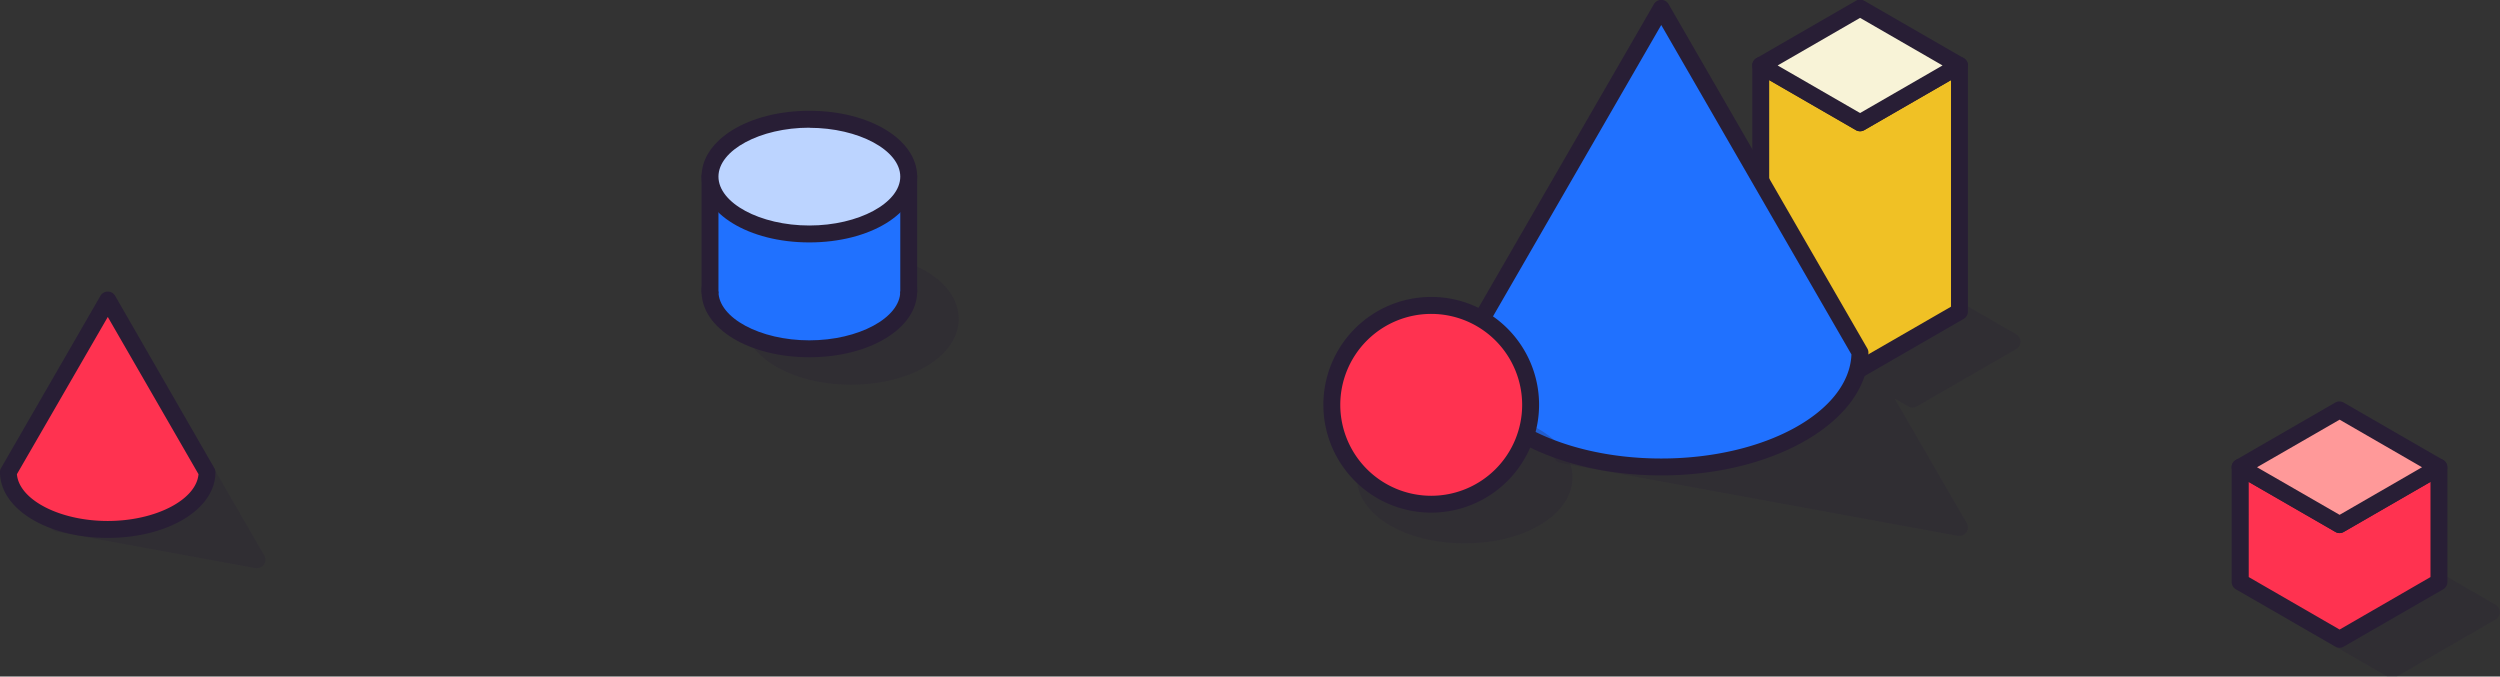 <svg id="Layer_1" data-name="Layer 1" xmlns="http://www.w3.org/2000/svg" viewBox="0 0 443.45 120"><rect x="0" y="0" width="443.45" height="120" fill="#333333" stroke="none"/><defs><style>.cls-1{opacity:0.25;}.cls-2{fill:#281e35;}.cls-3{fill:#ff3250;}.cls-4{fill:#f99;}.cls-5{fill:#2071ff;}.cls-6{fill:#bcd4ff;}.cls-7{fill:#f0c125;}.cls-8{fill:#f8f3d7;}</style></defs><title>info_graphic</title><g class="cls-1"><polygon class="cls-2" points="339.28 70.79 356.9 60.61 339.28 50.44 321.66 60.61 327.33 63.89 277.06 80.64 347.57 93.55 331.99 66.58 339.28 70.79"/><path class="cls-2" d="M347.57,95.05l-.26,0L276.8,82.12a1.5,1.5,0,0,1-.21-2.9l47.11-15.7-2.79-1.61a1.48,1.48,0,0,1-.75-1.3,1.5,1.5,0,0,1,.75-1.3l17.62-10.17a1.49,1.49,0,0,1,1.5,0l17.62,10.17a1.5,1.5,0,0,1,.75,1.3,1.48,1.48,0,0,1-.75,1.3L340,72.09a1.49,1.49,0,0,1-1.5,0l-2.44-1.41L348.87,92.8a1.47,1.47,0,0,1-.07,1.61A1.5,1.5,0,0,1,347.57,95.05ZM283.08,80.22l61.57,11.27-14-24.16a1.5,1.5,0,0,1,2.05-2l6.54,3.78,14.62-8.45-14.62-8.44-14.62,8.44,3.42,2a1.49,1.49,0,0,1-.27,2.72Z"/></g><g class="cls-1"><polygon class="cls-2" points="424.31 98.41 441.93 108.58 424.31 118.76 406.68 108.58 424.31 98.41"/><path class="cls-2" d="M424.31,120.26a1.53,1.53,0,0,1-.75-.2l-17.63-10.18a1.5,1.5,0,0,1,0-2.6l17.63-10.17a1.49,1.49,0,0,1,1.5,0l17.62,10.17a1.5,1.5,0,0,1,0,2.6l-17.62,10.18A1.59,1.59,0,0,1,424.31,120.26Zm-14.63-11.68L424.31,117l14.62-8.44-14.62-8.44Z"/></g><polygon class="cls-3" points="414.97 93.06 397.35 82.88 397.35 103.23 414.97 113.4 432.59 103.23 432.59 82.88 414.97 93.06"/><path class="cls-2" d="M415,114.9a1.43,1.43,0,0,1-.75-.2L396.6,104.53a1.49,1.49,0,0,1-.75-1.3V82.88a1.5,1.5,0,0,1,2.25-1.3L415,91.32l16.87-9.74a1.49,1.49,0,0,1,1.5,0,1.51,1.51,0,0,1,.75,1.3v20.35a1.51,1.51,0,0,1-.75,1.3L415.72,114.7A1.43,1.43,0,0,1,415,114.9Zm-16.12-12.54L415,111.67l16.12-9.31V85.48l-15.37,8.87a1.49,1.49,0,0,1-1.5,0l-15.37-8.87Z"/><polygon class="cls-4" points="414.97 72.71 432.59 82.88 414.97 93.06 397.35 82.88 414.97 72.71"/><path class="cls-2" d="M415,94.56a1.44,1.44,0,0,1-.75-.21L396.6,84.18a1.5,1.5,0,0,1,0-2.6l17.62-10.17a1.49,1.49,0,0,1,1.5,0l17.62,10.17a1.5,1.5,0,0,1,0,2.6L415.72,94.35A1.44,1.44,0,0,1,415,94.56ZM400.35,82.88,415,91.32l14.62-8.44L415,74.44Z"/><g class="cls-1"><polyline class="cls-2" points="36.75 84.01 45.58 99.27 10.32 92.82"/><path class="cls-2" d="M45.57,100.77l-.27,0L10.05,94.3a1.52,1.52,0,0,1-1.21-1.75,1.5,1.5,0,0,1,1.75-1.21l32.06,5.87L35.46,84.76a1.5,1.5,0,1,1,2.59-1.5l8.82,15.26a1.49,1.49,0,0,1-1.3,2.25Z"/></g><path class="cls-3" d="M1.5,83.74,19.12,53.22,36.75,83.74h0c0,5.62-7.89,10.17-17.63,10.17S1.5,89.36,1.5,83.74Z"/><path class="cls-2" d="M19.12,95.41C8.4,95.41,0,90.28,0,83.74A1.5,1.5,0,0,1,.2,83L17.82,52.47a1.5,1.5,0,0,1,1.3-.75h0a1.49,1.49,0,0,1,1.3.75L38,83a1.42,1.42,0,0,1,.21.75C38.25,90.28,29.85,95.41,19.12,95.41ZM3,84.11c.37,4.54,7.6,8.3,16.1,8.3s15.73-3.76,16.11-8.3L19.12,56.22Z"/><g class="cls-1"><ellipse class="cls-2" cx="150.94" cy="56.56" rx="17.62" ry="10.17"/><path class="cls-2" d="M150.94,68.23c-10.73,0-19.13-5.13-19.13-11.67s8.4-11.68,19.13-11.68S170.06,50,170.06,56.56,161.66,68.23,150.94,68.23Zm0-20.35c-8.74,0-16.13,4-16.13,8.68s7.39,8.67,16.13,8.67,16.12-4,16.12-8.67S159.67,47.88,150.94,47.88Z"/></g><ellipse class="cls-5" cx="143.56" cy="51.7" rx="17.62" ry="10.17"/><path class="cls-2" d="M143.56,63.37c-10.72,0-19.12-5.13-19.12-11.67S132.84,40,143.56,40s19.13,5.13,19.13,11.68S154.29,63.37,143.56,63.37Zm0-20.35c-8.74,0-16.12,4-16.12,8.68s7.38,8.67,16.12,8.67,16.13-4,16.13-8.67S152.3,43,143.56,43Z"/><polyline class="cls-5" points="161.19 51.7 161.19 31.35 125.94 31.35 125.94 51.7"/><path class="cls-2" d="M161.19,53.2a1.5,1.5,0,0,1-1.5-1.5V32.85H127.44V51.7a1.5,1.5,0,0,1-3,0V31.35a1.5,1.5,0,0,1,1.5-1.5h35.25a1.5,1.5,0,0,1,1.5,1.5V51.7A1.51,1.51,0,0,1,161.19,53.2Z"/><ellipse class="cls-6" cx="143.56" cy="31.35" rx="17.62" ry="10.17"/><path class="cls-2" d="M143.56,43c-10.72,0-19.12-5.13-19.12-11.67s8.4-11.68,19.12-11.68,19.13,5.13,19.13,11.68S154.29,43,143.56,43Zm0-20.35c-8.74,0-16.12,4-16.12,8.68S134.82,40,143.56,40s16.13-4,16.13-8.67S152.3,22.67,143.56,22.67Z"/><polygon class="cls-7" points="329.94 21.78 312.32 11.61 312.32 55.26 329.94 65.44 347.56 55.26 347.56 11.61 329.94 21.78"/><path class="cls-2" d="M329.94,66.94a1.47,1.47,0,0,1-.75-.21L311.57,56.56a1.51,1.51,0,0,1-.75-1.3V11.61a1.51,1.51,0,0,1,.75-1.3,1.49,1.49,0,0,1,1.5,0l16.87,9.74,16.88-9.74a1.49,1.49,0,0,1,1.5,0,1.51,1.51,0,0,1,.75,1.3V55.26a1.51,1.51,0,0,1-.75,1.3L330.69,66.73A1.44,1.44,0,0,1,329.94,66.94ZM313.82,54.4l16.12,9.3,16.13-9.3V14.21l-15.38,8.87a1.49,1.49,0,0,1-1.5,0l-15.37-8.87Z"/><polygon class="cls-8" points="329.94 1.43 347.56 11.61 329.94 21.78 312.32 11.61 329.94 1.43"/><path class="cls-2" d="M329.94,23.28a1.46,1.46,0,0,1-.75-.2L311.57,12.91a1.5,1.5,0,0,1,0-2.6L329.19.14a1.49,1.49,0,0,1,1.5,0l17.63,10.17a1.5,1.5,0,0,1,0,2.6L330.69,23.08A1.43,1.43,0,0,1,329.94,23.28ZM315.32,11.61l14.62,8.44,14.63-8.44L329.94,3.17Z"/><path class="cls-5" d="M259.43,62.48l35.24-61,35.25,61.05h0c0,11.24-15.78,20.35-35.25,20.35s-35.24-9.11-35.24-20.35Z"/><path class="cls-2" d="M294.67,84.33c-20.26,0-36.74-9.8-36.74-21.85a1.43,1.43,0,0,1,.2-.75l35.24-61a1.5,1.5,0,0,1,2.6,0l35.24,61.05a1.44,1.44,0,0,1,.21.75C331.42,74.53,314.93,84.33,294.67,84.33ZM260.93,62.87c.37,10.21,15.37,18.46,33.74,18.46S328,73.08,328.41,62.87L294.67,4.43Z"/><g class="cls-1"><ellipse class="cls-2" cx="259.81" cy="84.71" rx="17.62" ry="10.17"/><path class="cls-2" d="M259.81,96.38c-10.72,0-19.12-5.12-19.12-11.67S249.09,73,259.81,73s19.12,5.12,19.12,11.67S270.53,96.38,259.81,96.38Zm0-20.34c-8.74,0-16.12,4-16.12,8.67s7.38,8.67,16.12,8.67,16.12-4,16.12-8.67S268.55,76,259.81,76Z"/></g><circle class="cls-3" cx="253.91" cy="71.8" r="17.62"/><path class="cls-2" d="M253.91,90.93A19.13,19.13,0,1,1,273,71.8,19.15,19.15,0,0,1,253.91,90.93Zm0-35.25A16.13,16.13,0,1,0,270,71.8,16.14,16.14,0,0,0,253.91,55.68Z"/></svg>